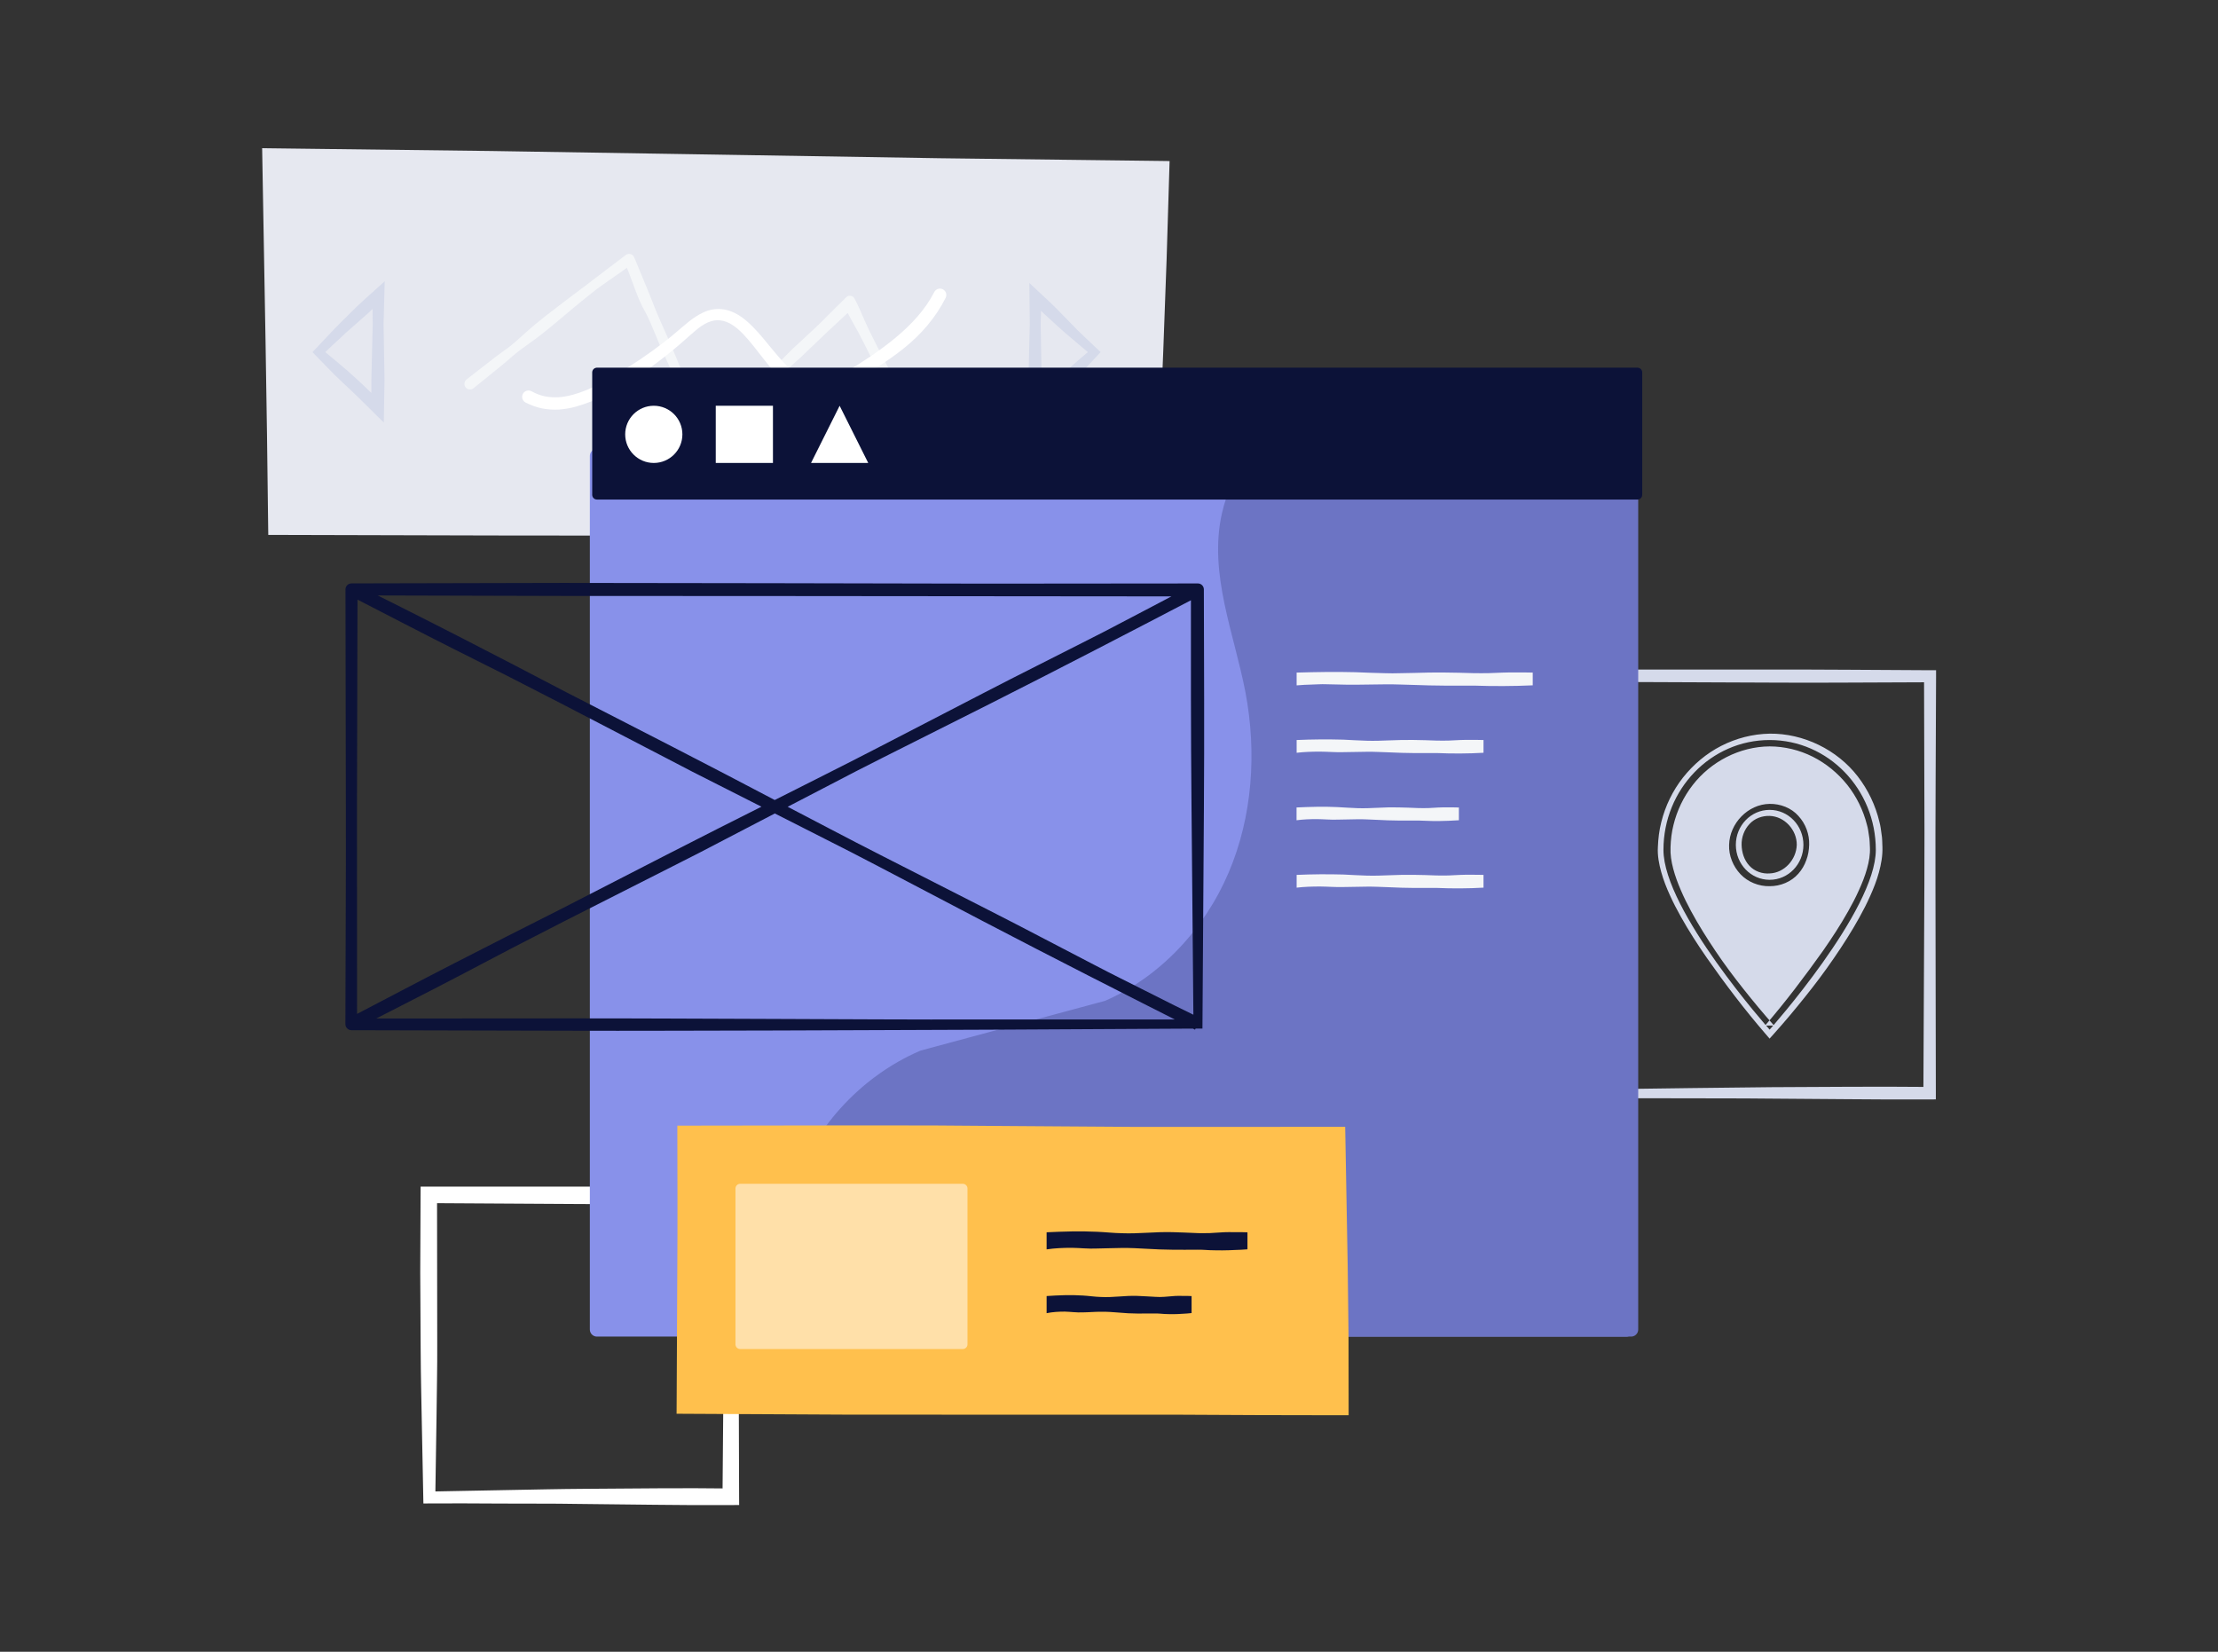 <svg xmlns="http://www.w3.org/2000/svg" viewBox="0 0 470 350" enable-background="new 0 0 470 350"><rect x="0" y="0" width="470" height="350" fill="#333333" stroke="none"/><g><path fill="#E6E8F0" d="M243.99 112.09h-185.9l-1.25-79.4 189.65 2.72zM244.93 113.06l-46.61.24-46.72.15c-15.58.04-31.17.07-46.77.02l-46.73-.12h-1.25l-.02-1.24-.25-19.85-.31-19.85-.7-39.7-.02-1.31 1.32.02 47.41.58 47.41.76 47.41.77 47.41.58 1.33.02-.04 1.33-.59 19.42-.71 19.43-1.57 38.75zm-1.88-1.94l.85-37.96c.29-12.62.65-25.19 1.09-37.8l1.48 1.55-94.82-1.45-47.41-.69-47.41-.81 1.29-1.29.51 39.7c.15 13.23.4 26.47.62 39.7l-1.16-1.14 46.25-.04c15.41-.02 30.82.04 46.26.1l23.15.09 11.58.05 11.55-.01h46.17z"/><path fill="#D5DAEA" d="M66.22 74.61l3.07-3.26c1.02-1.1 2.09-2.2 3.19-3.29l3.29-3.25c1.13-1.06 2.28-2.08 3.41-3.1l2.34-2.11-.08 3.08-.16 5.96.1 5.96c.03 1.99.09 3.98.1 5.96l-.1 5.96-.05 3.01-2.12-2.08c-1.09-1.06-2.13-2.16-3.24-3.21-1.09-1.06-2.21-2.11-3.35-3.17-1.13-1.06-2.24-2.14-3.28-3.23-1.05-1.07-2.11-2.16-3.12-3.23zm2.71 0l3.23 2.7c1.07.89 2.08 1.77 3.06 2.68 1 .9 1.97 1.8 2.92 2.75.95.94 1.97 1.84 2.94 2.78l-2.39 1.02v-5.96l.15-5.96.14-5.96-.06-5.96 2 .86c-.98.96-1.95 1.91-2.95 2.84l-3.09 2.72-1.56 1.37-1.48 1.39c-.98.89-1.99 1.81-2.91 2.73zM230.52 74.61l-3.2-2.7c-1.07-.89-2.09-1.78-3.08-2.68l-2.97-2.71c-.96-.93-1.9-1.89-2.85-2.86l2.26-.97-.16 5.96.1 5.96c.03 1.99.09 3.98.1 5.96l-.1 5.96-2.17-.93c1-.92 2.05-1.81 3.03-2.75 1-.92 1.97-1.86 2.92-2.8.96-.93 1.94-1.83 2.98-2.73 1.02-.9 2.05-1.8 3.14-2.71zm2.7 0c-.98 1.08-2 2.17-3.04 3.27-1.02 1.1-2.1 2.2-3.2 3.29-1.09 1.09-2.2 2.17-3.35 3.22-1.14 1.05-2.21 2.13-3.32 3.18l-2.39 2.26v-9.24l.15-5.96.14-5.96-.06-5.96-.03-2.75 2.02 1.89c1.1 1.03 2.23 2.06 3.32 3.13l3.18 3.24 1.57 1.62 1.65 1.59 3.36 3.18z"/><path fill="#F4F6F8" d="M98.87 80.4l4.22-3.28c1.4-1.1 2.81-2.19 4.28-3.21 1.44-1.05 2.74-2.28 4.07-3.47 1.32-1.2 2.71-2.32 4.1-3.43 2.81-2.19 5.66-4.33 8.51-6.47 2.85-2.14 5.65-4.35 8.51-6.47l.05-.04c.52-.38 1.25-.28 1.64.24.06.08.11.17.14.26 1.31 3.21 2.68 6.39 3.95 9.62 1.21 3.25 2.77 6.35 4.09 9.56l2 4.8c.66 1.6 1.43 3.16 2.15 4.73l4.14 9.54-1.02-.2c1.28-1.19 2.35-2.59 3.56-3.84l3.68-3.72 7.38-7.42c1.21-1.26 2.45-2.49 3.68-3.72l3.84-3.56c1.3-1.17 2.52-2.41 3.76-3.64l3.71-3.69c.43-.43 1.14-.43 1.57 0 .08.08.14.17.19.26l.02.04c.83 1.56 1.51 3.19 2.21 4.82.71 1.62 1.53 3.18 2.31 4.77l4.89 9.4c.3.58.08 1.29-.5 1.59s-1.29.08-1.59-.5l-.01-.01-.02-.04-4.74-9.47c-.8-1.57-1.58-3.16-2.46-4.69-.86-1.55-1.74-3.08-2.46-4.7l2.42.42c-2.51 2.42-5.12 4.74-7.63 7.17l-3.78 3.62-3.89 3.51c-2.53 2.41-4.92 4.95-7.34 7.46-1.2 1.27-2.45 2.48-3.68 3.72-1.25 1.22-2.8 2.12-3.95 3.44-.36.42-.99.46-1.41.1-.11-.09-.19-.21-.25-.33l-.04-.1c-1.45-3.15-3.22-6.15-4.61-9.33-.67-1.6-1.18-3.27-1.94-4.83-.69-1.59-1.47-3.14-2.15-4.73-1.47-3.14-2.53-6.46-4.28-9.48-1.59-3.09-2.42-6.51-3.92-9.64l1.71.43c-2.81 2.19-5.9 4.02-8.67 6.27-2.79 2.21-5.5 4.53-8.24 6.81-1.38 1.13-2.76 2.26-4.21 3.29-1.44 1.05-2.92 2.05-4.27 3.22-1.32 1.2-2.71 2.31-4.1 3.43l-4.16 3.36c-.51.41-1.25.33-1.66-.18s-.33-1.25.18-1.66l.01-.01.01-.02z"/><path fill="#fff" d="M112.73 82.96c.86.46 1.76.82 2.71 1.02.95.18 1.93.25 2.93.19 2-.13 3.99-.74 5.94-1.53 3.89-1.61 7.62-4.05 11.25-6.42 1.81-1.22 3.58-2.5 5.31-3.84 1.75-1.35 3.31-2.78 5.12-4.25.91-.72 1.91-1.4 3.07-1.94 1.15-.54 2.52-.82 3.84-.68 1.33.12 2.59.62 3.65 1.28s1.96 1.46 2.8 2.28c1.66 1.65 3.03 3.43 4.44 5.12.7.85 1.4 1.67 2.12 2.45.71.79 1.44 1.54 2.23 2.18 1.56 1.3 3.3 2.1 5.17 2.02 1.88-.07 3.83-.88 5.7-1.9 1.87-1.03 3.73-2.3 5.56-3.49 1.81-1.25 3.57-2.53 5.22-3.91 3.31-2.75 6.25-5.89 8.18-9.65.34-.66 1.16-.93 1.82-.59.66.34.92 1.14.59 1.81l-.01.02c-2.09 4.18-5.23 7.77-8.79 10.63-1.78 1.44-3.65 2.72-5.53 3.95-1.9 1.2-3.76 2.36-5.76 3.52-2 1.12-4.25 2.17-6.86 2.32-1.29.07-2.64-.17-3.84-.65-1.2-.48-2.26-1.17-3.2-1.93-1.88-1.53-3.33-3.32-4.71-5.08-1.38-1.76-2.69-3.52-4.14-5.04-1.44-1.51-3.09-2.77-4.86-2.96-1.8-.26-3.57.7-5.2 2.07-1.62 1.36-3.3 2.95-5.04 4.34-1.73 1.43-3.52 2.79-5.35 4.09-1.83 1.31-3.74 2.5-5.69 3.62-1.94 1.11-3.96 2.2-6.1 3.04-1.07.43-2.17.79-3.29 1.12-1.13.31-2.3.51-3.5.61-1.2.07-2.43 0-3.64-.24-1.21-.25-2.39-.68-3.5-1.25-.66-.34-.92-1.16-.58-1.82.34-.66 1.16-.92 1.82-.58h.01l.11.07zM92.26 316.03l15.8-.3c5.25-.09 10.49-.22 15.69-.25l15.61-.11c5.21-.03 10.41-.03 15.63.04l-1.89 1.89.27-32c.07-5.33.02-10.67-.01-16l-.08-16 1.71 1.71-16 .1-8 .05-8-.03-32-.19 1.62-1.62.04 31.31c.03 5.19-.1 10.43-.15 15.66l-.24 15.74zm-2.54 2.55l-.32-16.19c-.09-5.42-.24-10.84-.26-16.31l-.09-16.4.07-16.37.01-1.87h33.87c5.33-.01 10.67 0 16 .06l16 .13 1.7.01-.01 1.67-.11 16c-.04 5.33-.09 10.67-.06 16l.1 32 .01 1.6-1.62.01c-5.43.04-10.87 0-16.3-.06l-16.27-.18c-5.4-.1-10.87-.04-16.31-.08l-8.17-.04-8.24.02z"/><path fill="#D5DAEA" d="M341.39 230.79l16.99-.23 16.9-.19c11.24-.05 22.46-.16 33.71-.05l-1.42 1.42.21-44.23c.05-7.37.01-14.74-.01-22.11l-.06-22.11 1.28 1.28-17.14.07c-5.71.04-11.43.03-17.14 0l-34.28-.14 1.22-1.22.03 43.71c.02 7.26-.07 14.57-.12 21.86l-.17 21.94zm-1.91 1.91l-.24-22.26c-.07-7.44-.18-14.87-.2-22.35l-.06-22.41.05-22.39v-1.41h35.68c11.43-.03 22.85.09 34.28.14h1.27v1.27c-.04 14.74-.17 29.49-.13 44.23l.08 44.23v1.21l-1.22.01c-5.79.03-11.58 0-17.36-.05l-17.35-.13c-5.76-.07-11.58-.03-17.37-.06l-17.43-.03z"/><path fill="#8891EA" stroke="#8891EA" stroke-width="3" stroke-linecap="round" stroke-linejoin="round" stroke-miterlimit="10" d="M126.49 96.62h218.15v185.1h-218.15z"/><path fill="#6C74C4" stroke="#6C74C4" stroke-width="3" stroke-linecap="round" stroke-linejoin="round" stroke-miterlimit="10" d="M345.64 96.62v185.1h-176.36c-2.68-8.46-3-17.67-.75-26.26.19-.71.39-1.45.63-2.16 4.08-12.9 13.94-23.88 26.39-29.26l39.12-10.55c12.19-5.29 21.86-15.77 27.06-28 5.2-12.21 6.13-26.06 3.65-39.12-2.39-12.45-7.77-24.96-4.98-37.3 1.01-4.49 3.06-8.63 5.63-12.45h79.61z"/><path fill="#F4F6F8" d="M274.74 142.52c4.17-.12 8.34-.19 12.51-.08 2.08.09 4.17.16 6.25.21 1.04.05 2.08.02 3.13 0l3.13-.06c4.17-.16 8.34-.08 12.51.05 1.04.03 2.08 0 3.13 0l3.13-.12c1.04-.05 2.08-.03 3.13-.03 1.04 0 2.08 0 3.13.03v2.7c-4.17.19-8.34.2-12.51.06-4.17.02-8.34.03-12.51-.14-2.08-.04-4.17-.16-6.25-.13l-6.25.08c-2.08.04-4.17-.09-6.25-.1-1.04-.05-2.08.05-3.13.07-1.04.03-2.08.07-3.13.17v-2.71zM274.74 156.81c3.3-.15 6.6-.17 9.9-.08 1.65.07 3.3.19 4.95.23 1.65.05 3.3-.01 4.95-.08 3.3-.16 6.6-.08 9.9.05.83.03 1.65 0 2.48 0l2.48-.12c.83-.05 1.65-.03 2.48-.03.83 0 1.65 0 2.48.03v2.7c-3.3.19-6.6.2-9.9.06-3.3.02-6.6.03-9.9-.14-1.65-.04-3.3-.16-4.95-.13l-4.95.08c-1.65.05-3.3-.1-4.95-.11-1.65 0-3.3.05-4.95.24v-2.7zM274.74 185.39c3.3-.15 6.6-.17 9.9-.08 1.65.07 3.3.19 4.95.23 1.65.05 3.3-.01 4.95-.08 3.3-.16 6.6-.08 9.9.05.83.03 1.65 0 2.48 0l2.48-.12c.83-.05 1.65-.03 2.48-.03.83 0 1.65 0 2.48.03v2.7c-3.3.19-6.6.2-9.9.06-3.3.02-6.6.03-9.9-.14-1.65-.04-3.3-.16-4.95-.13l-4.95.08c-1.65.05-3.3-.1-4.95-.11-1.65 0-3.3.05-4.95.24v-2.7zM274.74 171.1c2.87-.13 5.74-.22 8.6-.08 1.43.07 2.87.19 4.3.23 1.43.05 2.87-.01 4.3-.08 2.87-.18 5.74-.06 8.6.06.72.03 1.43 0 2.15 0l2.15-.12c.72-.05 1.43-.03 2.15-.03s1.43 0 2.15.03v2.7c-1.43.1-2.87.14-4.3.17-1.43.03-2.87-.09-4.3-.11-2.87.02-5.74.03-8.6-.14-1.43-.04-2.87-.16-4.3-.13l-4.3.08c-1.43.05-2.87-.1-4.3-.11-1.43 0-2.87.05-4.3.24v-2.71z"/><path fill="#0C1238" d="M254.8 217.95l-44.98.24-45.09.17c-15.04.02-30.08.1-45.13.05l-45.11-.11h-.01c-.72 0-1.29-.58-1.29-1.3.03-15.35.14-30.7.1-46.05l-.08-46.05c0-.71.57-1.28 1.27-1.28l44.84-.1 44.84.06 44.84.09 44.84-.04c.7 0 1.26.57 1.26 1.26.04 15.49.12 31.06.01 46.57l-.31 46.49zm-1.91-1.92l-.41-45.66c-.15-15.18-.12-30.3-.12-45.48l1.49 1.49-89.68-.08-44.84-.02-44.84-.12 1.27-1.27-.12 46.05.02 46.05-1.17-1.17 44.61-.03c14.86-.02 29.74.08 44.62.12 14.88.05 29.8.16 44.63.11l44.54.01zM254.46 126.1c-14.89 7.78-29.81 15.52-44.8 23.09l-22.52 11.32c-3.76 1.87-7.48 3.82-11.21 5.76l-11.18 5.81-11.18 5.82-5.59 2.91-5.62 2.85-22.48 11.39-11.21 5.76-11.16 5.86c-7.44 3.9-14.95 7.67-22.42 11.52l-1.23-2.4c7.45-3.88 14.87-7.82 22.35-11.65l11.22-5.73 11.25-5.69c14.94-7.68 29.87-15.39 44.9-22.9 7.49-3.8 15.02-7.53 22.48-11.4l22.38-11.58c7.45-3.87 14.99-7.6 22.46-11.42 3.76-1.88 7.45-3.88 11.18-5.81 3.72-1.94 7.44-3.9 11.13-5.91l1.25 2.4zM253.23 218.19c-15-7.57-29.98-15.18-44.87-22.96l-22.32-11.7c-3.71-1.96-7.46-3.86-11.21-5.76l-11.24-5.7-11.24-5.69-5.62-2.85-5.59-2.91-22.37-11.62-11.21-5.75-11.26-5.65c-7.5-3.78-14.95-7.67-22.42-11.51l1.23-2.4c7.5 3.79 15.02 7.53 22.49 11.37l11.2 5.78 11.17 5.83c14.95 7.67 29.91 15.31 44.77 23.15 7.46 3.87 14.87 7.82 22.36 11.62l22.46 11.44c7.49 3.8 14.91 7.75 22.37 11.6 3.72 1.96 7.49 3.79 11.24 5.7 3.75 1.9 7.5 3.78 11.29 5.61l-1.23 2.4z"/><path fill="#0C1238" stroke="#0C1238" stroke-width="2" stroke-linecap="round" stroke-linejoin="round" stroke-miterlimit="10" d="M126.49 78.91h220.5v25.94h-220.5z"/><circle fill="#fff" cx="138.54" cy="92.04" r="6.06"/><path fill="#fff" d="M151.67 85.98h12.12v12.12h-12.12zM183.98 98.1h-12.12l6.06-12.12z"/><path fill="#FFC04D" d="M145.06 240.05h138.71v57.85h-138.71zM282.5 241.32l-34.5.33c-11.49.13-22.9.15-34.34.21-11.44.06-22.86.09-34.27.01l-34.33-.17 1.66-1.66-.07 14.46c-.04 4.82.01 9.64.01 14.46l.1 28.93-1.71-1.71 34.68-.14 34.68.11 34.68.12 17.34-.02 17.34-.1-1.74 1.74-.06-14.12.11-14.11.42-28.34zm2.55-2.55l.53 29.45.18 14.83.02 14.84v2h-2c-11.56 0-23.12-.05-34.68-.12h-34.68l-34.68-.01-34.68-.18-1.69-.01.01-1.67.14-28.93c.01-4.82.07-9.64.04-14.46l-.03-14.46v-1.53h1.53l34.98-.05 17.5.01 17.47.13 17.46.12 8.72.06h8.76l35.1-.02z"/><path fill="#0C1238" d="M221.78 261.12c3.55-.17 7.1-.28 10.64-.11 1.77.07 3.55.28 5.32.31 1.77.07 3.55-.01 5.32-.1 1.77-.1 3.55-.17 5.32-.13 1.77.04 3.55.13 5.32.2.89.05 1.77 0 2.66 0l2.66-.16c.89-.07 1.77-.03 2.66-.04.89-.01 1.77 0 2.66.04v3.6c-.89.08-1.77.11-2.66.14-.89.03-1.77.09-2.66.08-.89.01-1.77-.02-2.66-.04-.89-.04-1.77-.12-2.66-.1-3.55.03-7.1.04-10.64-.19-1.77-.1-3.55-.2-5.32-.18-1.77.01-3.55.1-5.32.12-1.77.09-3.55-.13-5.32-.15-1.77 0-3.55.07-5.32.33v-3.62zM221.78 274.63c2.56-.17 5.12-.28 7.68-.11 1.28.07 2.56.28 3.84.31 1.28.07 2.56-.01 3.84-.1 1.28-.1 2.56-.17 3.84-.13 1.28.04 2.56.14 3.84.2 1.28.11 2.56-.07 3.84-.16.64-.07 1.28-.03 1.92-.04.64-.01 1.28 0 1.92.04v3.6c-.64.08-1.28.11-1.92.15-.64.03-1.28.09-1.92.08-.64.01-1.28-.02-1.92-.04-.64-.04-1.28-.12-1.92-.1-2.56.01-5.12.07-7.68-.19-1.28-.11-2.56-.2-3.84-.18-1.28-.01-2.56.12-3.84.13-1.28.07-2.56-.13-3.84-.16-1.28 0-2.56.07-3.84.33v-3.63z"/><path fill="#FFE0A9" stroke="#FFE0A9" stroke-width="2" stroke-linecap="round" stroke-linejoin="round" stroke-miterlimit="10" d="M156.85 251.84h47.16v33.02h-47.16z"/><g fill="#D5DAEA"><path d="M374.99 156.81c-12.43 0-22.5 10.42-22.5 23.28 0 12.85 22.5 38.09 22.5 38.09s22.5-25.23 22.5-38.09c0-12.86-10.07-23.28-22.5-23.28zm0 29.62c-3.96 0-7.16-3.31-7.16-7.41 0-4.09 3.2-7.41 7.16-7.41s7.16 3.31 7.16 7.41-3.2 7.41-7.16 7.41zM374.99 158.16c-6.35.04-12.47 3.22-16.32 8.21-1.93 2.49-3.32 5.4-4.06 8.46-.39 1.53-.57 3.11-.62 4.69-.07 1.54.16 3.01.57 4.56.4 1.53.97 3.06 1.62 4.56.64 1.5 1.38 2.98 2.16 4.43 1.57 2.91 3.35 5.73 5.21 8.5 1.86 2.77 3.87 5.45 5.95 8.07s4.23 5.21 6.43 7.68h-1.91c4.36-5.03 8.4-10.41 12.27-15.83 1.9-2.73 3.73-5.52 5.35-8.41.81-1.44 1.58-2.9 2.25-4.4.68-1.49 1.29-3.01 1.72-4.55.44-1.55.71-3.06.63-4.62-.06-.8-.03-1.6-.19-2.39-.12-.79-.21-1.59-.44-2.35-.78-3.09-2.22-6.01-4.19-8.49-1.99-2.47-4.48-4.52-7.31-5.94-2.81-1.41-5.96-2.17-9.12-2.18zm0-2.7c7.16-.08 14.29 3.38 18.68 9.07 2.19 2.84 3.76 6.14 4.58 9.62.24.86.34 1.75.46 2.64.16.88.13 1.78.18 2.67.07 1.83-.28 3.7-.74 5.39-.47 1.72-1.11 3.35-1.82 4.93-.7 1.59-1.49 3.12-2.32 4.62-1.66 3-3.5 5.87-5.43 8.67-1.92 2.8-3.96 5.52-6.08 8.16-2.12 2.65-4.28 5.24-6.56 7.78l-.96 1.07-.92-1.07c-4.45-5.16-8.52-10.54-12.42-16.1-1.93-2.79-3.78-5.65-5.45-8.64-.84-1.49-1.63-3.01-2.34-4.59-.72-1.57-1.36-3.19-1.83-4.89-.47-1.68-.83-3.53-.71-5.34.07-1.76.28-3.53.72-5.24.85-3.43 2.42-6.67 4.6-9.45 2.19-2.76 4.94-5.1 8.1-6.71 3.15-1.61 6.68-2.53 10.26-2.59zM374.99 187.78c-2.27.06-4.6-.87-6.18-2.54-1.57-1.66-2.5-3.95-2.41-6.21.11-4.56 3.98-8.62 8.59-8.69 2.24-.04 4.59.84 6.09 2.55 1.55 1.66 2.36 3.92 2.29 6.13-.04 1.1-.21 2.21-.61 3.24-.37 1.05-.94 2.04-1.69 2.88-1.5 1.71-3.81 2.66-6.08 2.64zm0-2.7c3.13-.12 5.65-2.93 5.75-6.05.03-3.16-2.58-6.04-5.75-6.14-1.55-.05-3.19.52-4.28 1.73-1.1 1.18-1.7 2.8-1.66 4.41.04 1.6.53 3.22 1.65 4.42 1.1 1.2 2.76 1.75 4.29 1.63z"/></g></g></svg>